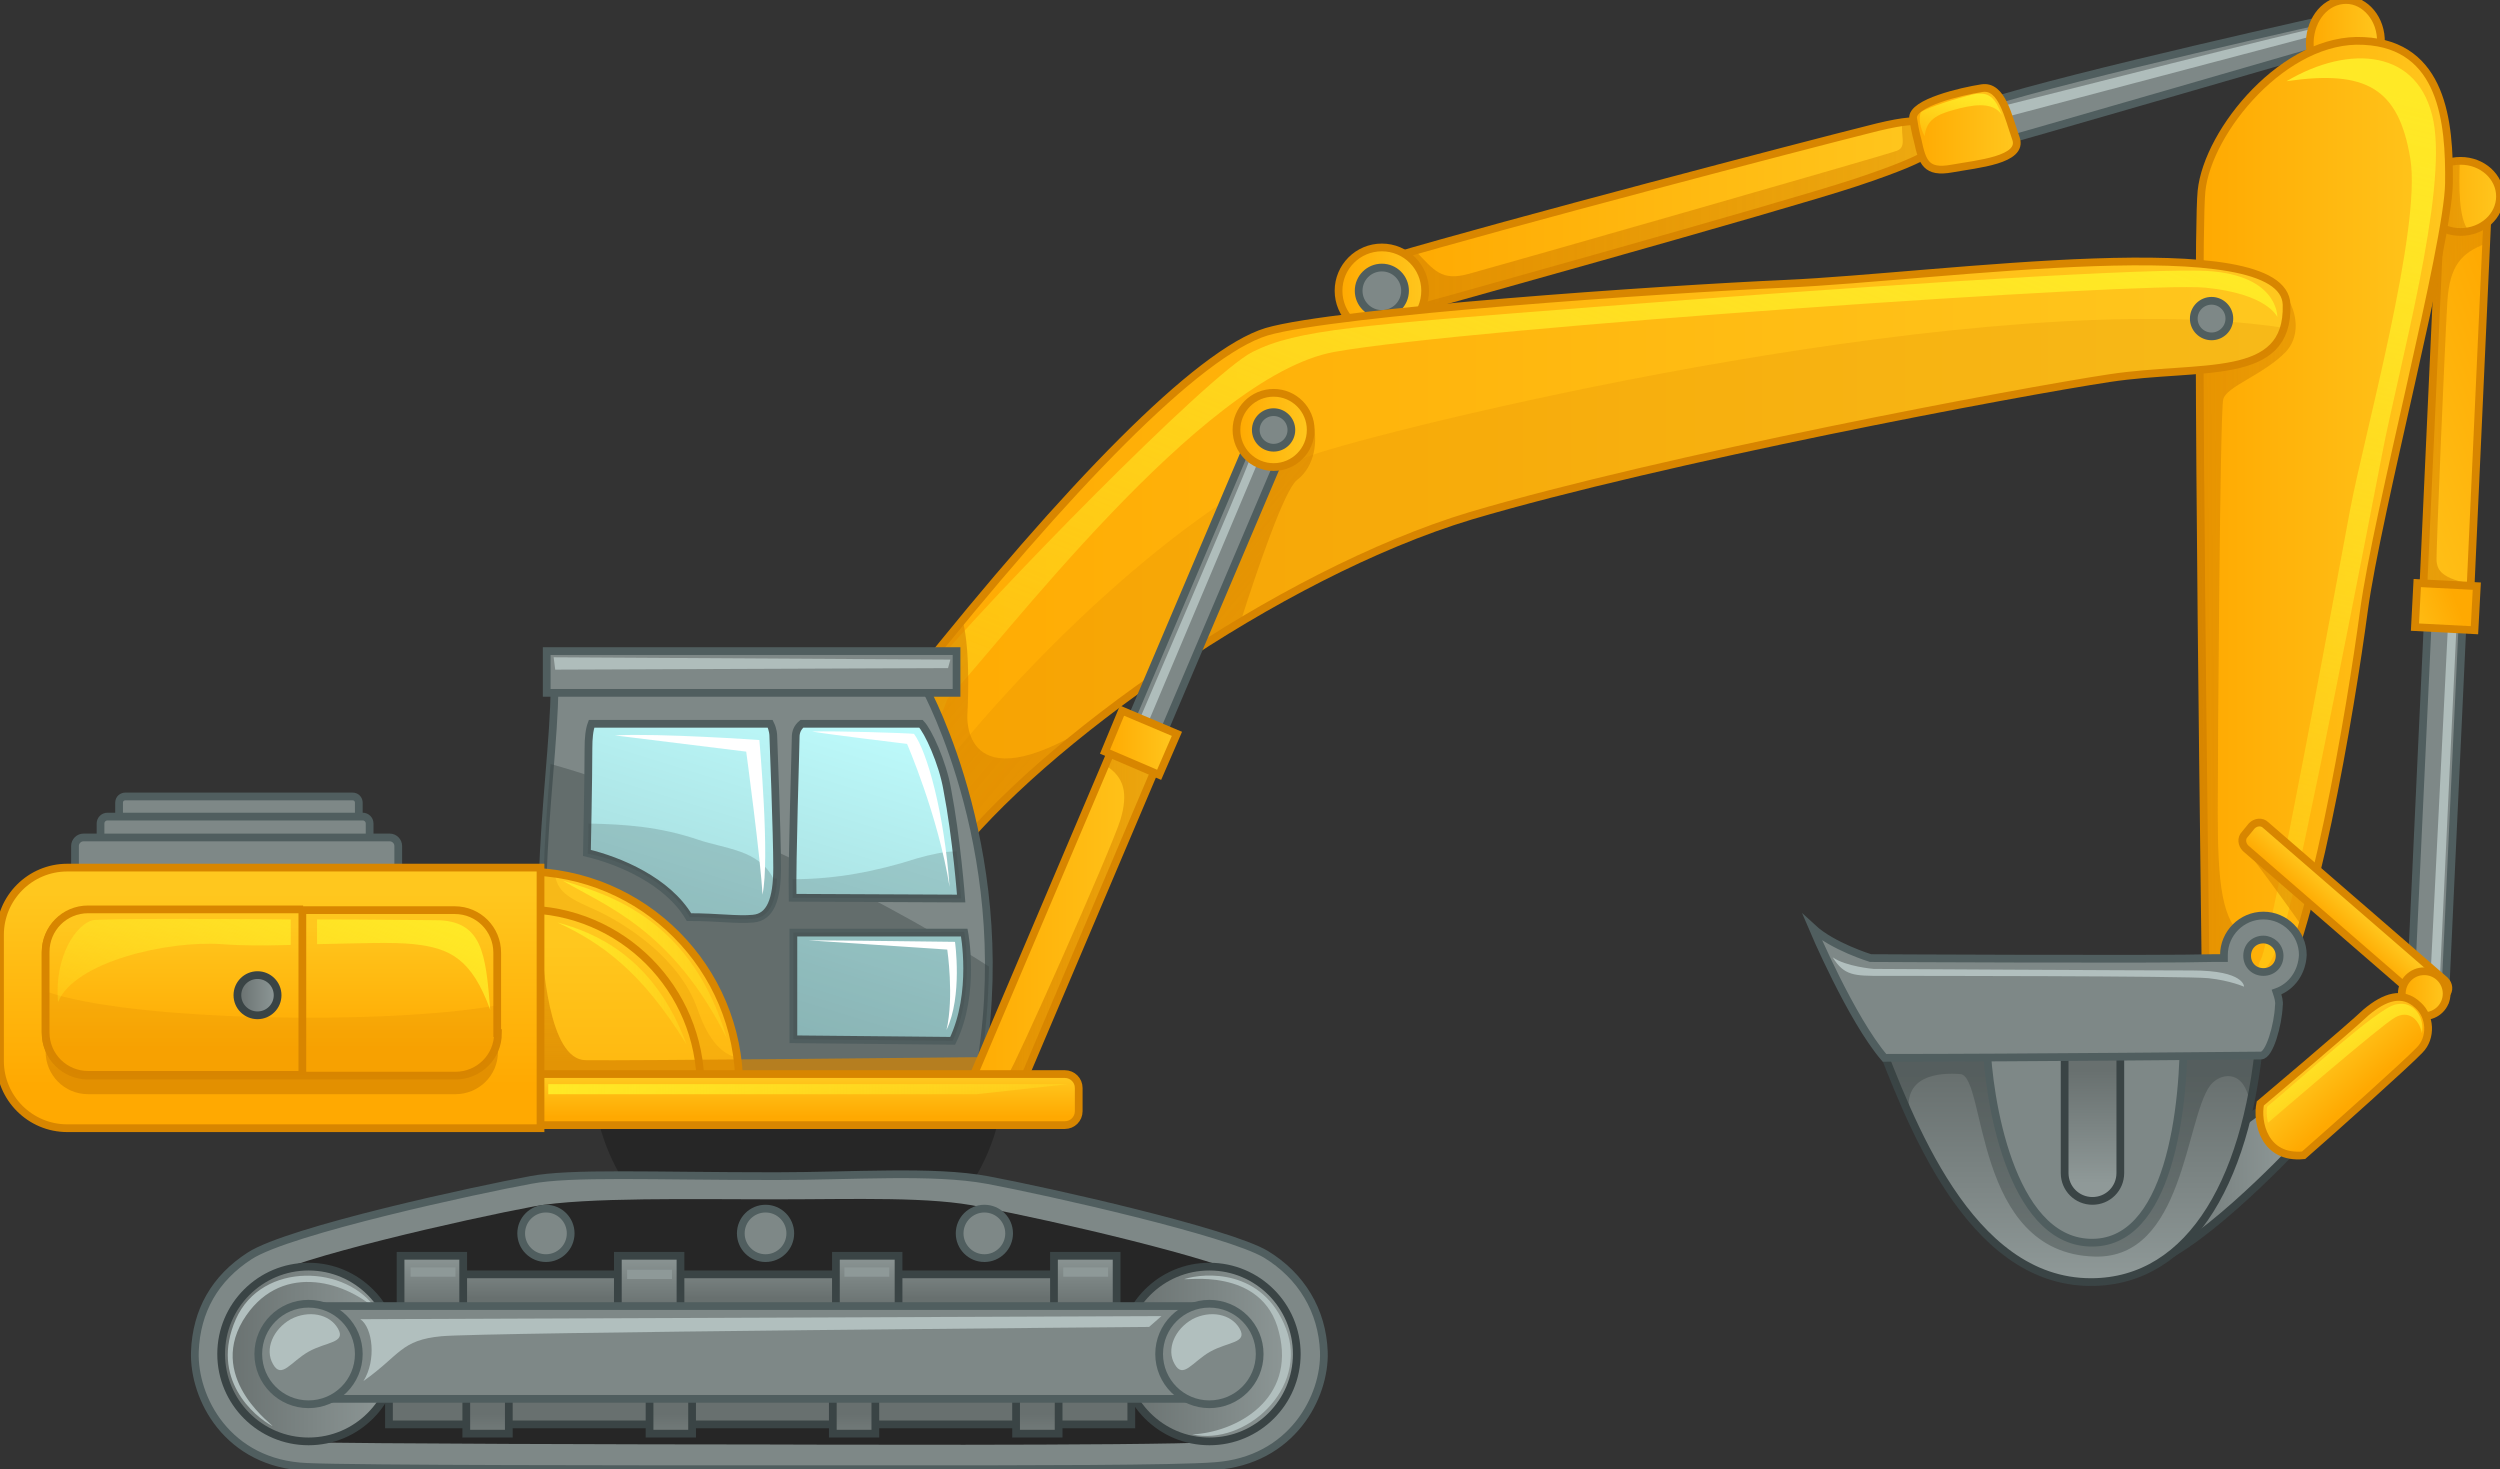 <?xml version="1.0" encoding="utf-8"?>
<!-- Generator: Adobe Illustrator 19.0.1, SVG Export Plug-In . SVG Version: 6.00 Build 0)  -->
<svg version="1.1" xmlns="http://www.w3.org/2000/svg" xmlns:xlink="http://www.w3.org/1999/xlink" x="0px" y="0px"
	 viewBox="0 0 323.3 190" style="enable-background:new 0 0 323.3 190;" xml:space="preserve">
<rect x="0" y="0" width="323.3" height="190" fill="#333333" stroke="none"/>
<style type="text/css">
	.st0{fill:url(#SVGID_1_);stroke:#3A4445;stroke-miterlimit:10;}
	.st1{fill:url(#SVGID_2_);}
	.st2{fill:url(#SVGID_3_);stroke:#3A4445;stroke-miterlimit:10;}
	.st3{fill:url(#SVGID_4_);stroke:#3A4445;stroke-miterlimit:10;}
	.st4{fill:url(#SVGID_5_);stroke:#D88600;stroke-miterlimit:10;}
	.st5{fill:url(#SVGID_6_);}
	.st6{fill:url(#SVGID_7_);}
	.st7{fill:url(#SVGID_8_);stroke:#D88600;stroke-miterlimit:10;}
	.st8{fill:url(#SVGID_9_);}
	.st9{fill:url(#SVGID_10_);}
	.st10{fill:url(#SVGID_11_);stroke:#3A4445;stroke-miterlimit:10;}
	.st11{fill:url(#SVGID_12_);stroke:#D88600;stroke-miterlimit:10;}
	.st12{fill:url(#SVGID_13_);}
	.st13{fill:url(#SVGID_14_);}
	.st14{fill:url(#SVGID_15_);stroke:#D88600;stroke-miterlimit:10;}
	.st15{fill:url(#SVGID_16_);}
	.st16{fill:url(#SVGID_17_);}
	.st17{fill:url(#SVGID_18_);stroke:#D88600;stroke-miterlimit:10;}
	.st18{fill:url(#SVGID_19_);}
	.st19{fill:url(#SVGID_20_);stroke:#D88600;stroke-miterlimit:10;}
	.st20{fill:url(#SVGID_21_);stroke:#3A4445;stroke-miterlimit:10;}
	.st21{fill:url(#SVGID_22_);stroke:#3A4445;stroke-miterlimit:10;}
	.st22{fill:url(#SVGID_23_);stroke:#3A4445;stroke-miterlimit:10;}
	.st23{fill:url(#SVGID_24_);stroke:#3A4445;stroke-miterlimit:10;}
	.st24{fill:url(#SVGID_25_);stroke:#3A4445;stroke-miterlimit:10;}
	.st25{fill:url(#SVGID_26_);stroke:#3A4445;stroke-miterlimit:10;}
	.st26{fill:url(#SVGID_27_);stroke:#3A4445;stroke-miterlimit:10;}
	.st27{fill:url(#SVGID_28_);stroke:#D88600;stroke-miterlimit:10;}
	.st28{fill:url(#SVGID_29_);}
	.st29{fill:url(#SVGID_30_);}
	.st30{fill:url(#SVGID_31_);stroke:#3A4445;stroke-miterlimit:10;}
	.st31{fill:url(#SVGID_32_);stroke:#D88600;stroke-miterlimit:10;}
	.st32{fill:url(#SVGID_33_);stroke:#D88600;stroke-miterlimit:10;}
	.st33{fill:url(#SVGID_34_);stroke:#D88600;stroke-miterlimit:10;}
	.st34{fill:#262626;}
	.st35{fill:url(#SVGID_35_);stroke:#D88600;stroke-miterlimit:10;}
	.st36{fill:url(#SVGID_36_);stroke:#D88600;stroke-miterlimit:10;}
	.st37{fill:url(#SVGID_37_);stroke:#D88600;stroke-miterlimit:10;}
	.st38{fill:url(#SVGID_38_);}
	.st39{fill:url(#SVGID_39_);stroke:#3A4445;stroke-miterlimit:10;}
	.st40{fill:url(#SVGID_40_);stroke:#3A4445;stroke-miterlimit:10;}
	.st41{fill:url(#SVGID_41_);stroke:#D88600;stroke-miterlimit:10;}
	.st42{fill:url(#SVGID_42_);stroke:#212121;stroke-miterlimit:10;}
	.st43{fill:url(#SVGID_43_);stroke:#3A4445;stroke-miterlimit:10;}
	.st44{fill:#7E8887;stroke:#505E5F;stroke-miterlimit:10;}
	.st45{fill:url(#SVGID_44_);stroke:#212121;stroke-miterlimit:10;}
	.st46{fill:url(#SVGID_45_);stroke:#3A4445;stroke-miterlimit:10;}
	.st47{fill:url(#SVGID_46_);stroke:#D88600;stroke-miterlimit:10;}
	.st48{fill:url(#SVGID_47_);stroke:#D88600;stroke-miterlimit:10;}
	.st49{fill:url(#SVGID_48_);stroke:#D88600;stroke-miterlimit:10;}
	.st50{fill:url(#SVGID_49_);stroke:#D88600;stroke-miterlimit:10;}
	.st51{fill:url(#SVGID_50_);}
	.st52{fill:url(#SVGID_51_);stroke:#D88600;stroke-miterlimit:10;}
	.st53{fill:url(#SVGID_52_);stroke:#3A4445;stroke-miterlimit:10;}
	.st54{fill:url(#SVGID_53_);stroke:#D88600;stroke-miterlimit:10;}
	.st55{fill:url(#SVGID_54_);}
	.st56{fill:url(#SVGID_55_);stroke:#D88600;stroke-miterlimit:10;}
	.st57{fill:url(#SVGID_56_);}
	.st58{fill:#AFBDBB;}
	.st59{fill:url(#SVGID_57_);stroke:#D88600;stroke-miterlimit:10;}
	.st60{fill:url(#SVGID_58_);stroke:#D88600;stroke-miterlimit:10;}
	.st61{fill:url(#SVGID_59_);}
	.st62{fill:url(#SVGID_60_);stroke:#D88600;stroke-miterlimit:10;}
	.st63{fill:url(#SVGID_61_);stroke:#D88600;stroke-miterlimit:10;}
	.st64{fill:url(#SVGID_62_);}
	.st65{fill:url(#SVGID_63_);stroke:#D88600;stroke-miterlimit:10;}
	.st66{fill:url(#SVGID_64_);stroke:#D88600;stroke-miterlimit:10;}
	.st67{fill:url(#SVGID_65_);}
	.st68{fill:url(#SVGID_66_);stroke:#D88600;stroke-miterlimit:10;}
	.st69{fill:url(#SVGID_67_);}
	.st70{fill:url(#SVGID_68_);}
	.st71{fill:url(#SVGID_69_);}
	.st72{fill:url(#SVGID_70_);stroke:#D88600;stroke-miterlimit:10;}
	.st73{fill:url(#SVGID_71_);}
	.st74{fill:url(#SVGID_72_);}
	.st75{fill:url(#SVGID_73_);}
	.st76{fill:url(#SVGID_74_);}
	.st77{fill:url(#SVGID_75_);}
	.st78{fill:url(#SVGID_76_);stroke:#D88600;stroke-miterlimit:10;}
	.st79{fill:url(#SVGID_77_);}
	.st80{fill:url(#SVGID_78_);}
	.st81{fill:url(#SVGID_79_);stroke:#D88600;stroke-miterlimit:10;}
	.st82{fill:url(#SVGID_80_);}
	.st83{fill:url(#SVGID_81_);}
	.st84{fill:url(#SVGID_82_);stroke:#D88600;stroke-miterlimit:10;}
	.st85{fill:url(#SVGID_83_);}
	.st86{fill:url(#SVGID_84_);stroke:#D88600;stroke-miterlimit:10;}
	.st87{fill:url(#SVGID_85_);stroke:#D88600;stroke-miterlimit:10;}
	.st88{fill:url(#SVGID_86_);stroke:#D88600;stroke-miterlimit:10;}
	.st89{fill:url(#SVGID_87_);}
	.st90{fill:url(#SVGID_88_);stroke:#D88600;stroke-miterlimit:10;}
	.st91{fill:url(#SVGID_89_);}
	.st92{fill:url(#SVGID_90_);stroke:#D88600;stroke-miterlimit:10;}
	.st93{fill:url(#SVGID_91_);stroke:#D88600;stroke-miterlimit:10;}
	.st94{fill:url(#SVGID_92_);}
	.st95{fill:url(#SVGID_93_);}
	.st96{fill:url(#SVGID_94_);}
	.st97{fill:url(#SVGID_95_);stroke:#3A4445;stroke-miterlimit:10;}
	.st98{fill:url(#SVGID_96_);stroke:#505E5F;stroke-miterlimit:10;}
	.st99{fill:url(#SVGID_97_);}
	.st100{fill:url(#SVGID_98_);}
	.st101{fill:url(#SVGID_99_);}
	.st102{fill:#FFFFFF;}
	.st103{fill:url(#SVGID_100_);stroke:#3A4445;stroke-miterlimit:10;}
	.st104{fill:url(#SVGID_101_);stroke:#3A4445;stroke-miterlimit:10;}
	.st105{fill:#8E9998;}
	.st106{fill:url(#SVGID_102_);stroke:#3A4445;stroke-miterlimit:10;}
	.st107{fill:url(#SVGID_103_);stroke:#3A4445;stroke-miterlimit:10;}
	.st108{fill:url(#SVGID_104_);stroke:#3A4445;stroke-miterlimit:10;}
	.st109{fill:url(#SVGID_105_);stroke:#3A4445;stroke-miterlimit:10;}
	.st110{fill:url(#SVGID_106_);stroke:#3A4445;stroke-miterlimit:10;}
	.st111{fill:#B1BFBE;}
	.st112{fill:url(#SVGID_107_);stroke:#3A4445;stroke-miterlimit:10;}
	.st113{fill:url(#SVGID_108_);stroke:#3A4445;stroke-miterlimit:10;}
	.st114{fill:url(#SVGID_109_);stroke:#3A4445;stroke-miterlimit:10;}
	.st115{fill:url(#SVGID_110_);stroke:#3A4445;stroke-miterlimit:10;}
	.st116{fill:url(#SVGID_111_);stroke:#3A4445;stroke-miterlimit:10;}
	.st117{fill:url(#SVGID_112_);stroke:#D88600;stroke-miterlimit:10;}
	.st118{fill:url(#SVGID_113_);stroke:#3A4445;stroke-miterlimit:10;}
	.st119{fill:url(#SVGID_114_);stroke:#D88600;stroke-miterlimit:10;}
	.st120{fill:url(#SVGID_115_);stroke:#D88600;stroke-miterlimit:10;}
	.st121{fill:url(#SVGID_116_);}
	.st122{fill:url(#SVGID_117_);stroke:#3A4445;stroke-miterlimit:10;}
	.st123{fill:url(#SVGID_118_);}
	.st124{fill:url(#SVGID_119_);stroke:#3A4445;stroke-miterlimit:10;}
	.st125{fill:url(#SVGID_120_);stroke:#D88600;stroke-miterlimit:10;}
	.st126{fill:url(#SVGID_121_);stroke:#D88600;stroke-miterlimit:10;}
	.st127{fill:url(#SVGID_122_);}
	.st128{fill:url(#SVGID_123_);stroke:#D88600;stroke-miterlimit:10;}
	.st129{fill:url(#SVGID_124_);stroke:#D88600;stroke-miterlimit:10;}
	.st130{fill:url(#SVGID_125_);stroke:#D88600;stroke-miterlimit:10;}
	.st131{fill:url(#SVGID_126_);}
	.st132{fill:url(#SVGID_127_);stroke:#3A4445;stroke-miterlimit:10;}
	.st133{fill:#BBC9C8;}
	.st134{fill:url(#SVGID_128_);}
	.st135{fill:url(#SVGID_129_);stroke:#D88600;stroke-miterlimit:10;}
	.st136{fill:url(#SVGID_130_);}
	.st137{fill:url(#SVGID_131_);}
	.st138{fill:url(#SVGID_132_);stroke:#D88600;stroke-miterlimit:10;}
	.st139{fill:url(#SVGID_133_);}
	.st140{fill:url(#SVGID_134_);stroke:#D88600;stroke-miterlimit:10;}
	.st141{fill:url(#SVGID_135_);}
	.st142{fill:url(#SVGID_136_);stroke:#D88600;stroke-miterlimit:10;}
	.st143{fill:url(#SVGID_137_);stroke:#D88600;stroke-miterlimit:10;}
	.st144{fill:url(#SVGID_138_);stroke:#D88600;stroke-miterlimit:10;}
	.st145{fill:url(#SVGID_139_);stroke:#D88600;stroke-miterlimit:10;}
	.st146{fill:url(#SVGID_140_);stroke:#D88600;stroke-miterlimit:10;}
	.st147{fill:url(#SVGID_141_);stroke:#D88600;stroke-miterlimit:10;}
	.st148{fill:url(#SVGID_142_);}
	.st149{fill:url(#SVGID_143_);stroke:#D88600;stroke-miterlimit:10;}
	.st150{fill:url(#SVGID_144_);}
	.st151{fill:url(#SVGID_145_);stroke:#D88600;stroke-miterlimit:10;}
	.st152{fill:url(#SVGID_146_);stroke:#D88600;stroke-miterlimit:10;}
	.st153{fill:url(#SVGID_147_);}
	.st154{fill:url(#SVGID_148_);}
	.st155{fill:url(#SVGID_149_);stroke:#D88600;stroke-miterlimit:10;}
	.st156{fill:url(#SVGID_150_);}
	.st157{fill:url(#SVGID_151_);stroke:#D88600;stroke-miterlimit:10;}
	.st158{fill:url(#SVGID_152_);}
	.st159{fill:url(#SVGID_153_);}
	.st160{fill:url(#SVGID_154_);}
	.st161{fill:url(#SVGID_155_);}
	.st162{fill:url(#SVGID_156_);}
	.st163{fill:url(#SVGID_157_);stroke:#D88600;stroke-miterlimit:10;}
	.st164{fill:url(#SVGID_158_);stroke:#D88600;stroke-miterlimit:10;}
	.st165{fill:url(#SVGID_159_);stroke:#D88600;stroke-miterlimit:10;}
	.st166{fill:url(#SVGID_160_);stroke:#D88600;stroke-miterlimit:10;}
	.st167{fill:url(#SVGID_161_);}
	.st168{fill:url(#SVGID_162_);stroke:#D88600;stroke-miterlimit:10;}
	.st169{fill:url(#SVGID_163_);}
	.st170{fill:url(#SVGID_164_);stroke:#D88600;stroke-miterlimit:10;}
	.st171{fill:url(#SVGID_165_);stroke:#212121;stroke-miterlimit:10;}
	.st172{fill:url(#SVGID_166_);stroke:#212121;stroke-miterlimit:10;}
	.st173{fill:url(#SVGID_167_);stroke:#D88600;stroke-miterlimit:10;}
	.st174{fill:url(#SVGID_168_);stroke:#D88600;stroke-miterlimit:10;}
	.st175{fill:url(#SVGID_169_);stroke:#D88600;stroke-miterlimit:10;}
	.st176{fill:url(#SVGID_170_);}
	.st177{fill:url(#SVGID_171_);stroke:#D88600;stroke-miterlimit:10;}
	.st178{fill:url(#SVGID_172_);stroke:#212121;stroke-miterlimit:10;}
	.st179{fill:url(#SVGID_173_);stroke:#D88600;stroke-miterlimit:10;}
	.st180{fill:url(#SVGID_174_);stroke:#212121;stroke-miterlimit:10;}
	.st181{fill:url(#SVGID_175_);stroke:#212121;stroke-miterlimit:10;}
	.st182{fill:url(#SVGID_176_);stroke:#D88600;stroke-miterlimit:10;}
	.st183{fill:url(#SVGID_177_);stroke:#212121;stroke-miterlimit:10;}
	.st184{fill:url(#SVGID_178_);stroke:#D88600;stroke-miterlimit:10;}
	.st185{fill:url(#SVGID_179_);stroke:#D88600;stroke-miterlimit:10;}
	.st186{fill:url(#SVGID_180_);}
	.st187{fill:url(#SVGID_181_);stroke:#D88600;stroke-miterlimit:10;}
	.st188{fill:url(#SVGID_182_);stroke:#D88600;stroke-miterlimit:10;}
	.st189{fill:url(#SVGID_183_);stroke:#D88600;stroke-miterlimit:10;}
	.st190{fill:url(#SVGID_184_);}
	.st191{fill:url(#SVGID_185_);}
	.st192{fill:url(#SVGID_186_);stroke:#3A4445;stroke-miterlimit:10;}
	.st193{fill:url(#SVGID_187_);stroke:#3A4445;stroke-miterlimit:10;}
	.st194{fill:url(#SVGID_188_);stroke:#D88600;stroke-miterlimit:10;}
	.st195{fill:url(#SVGID_189_);}
	.st196{fill:url(#SVGID_190_);stroke:#3A4445;stroke-miterlimit:10;}
	.st197{fill:url(#SVGID_191_);stroke:#D88600;stroke-miterlimit:10;}
	.st198{fill:url(#SVGID_192_);stroke:#D88600;stroke-miterlimit:10;}
	.st199{fill:url(#SVGID_193_);}
	.st200{fill:url(#SVGID_194_);stroke:#3A4445;stroke-miterlimit:10;}
	.st201{fill:url(#SVGID_195_);stroke:#D88600;stroke-miterlimit:10;}
	.st202{fill:url(#SVGID_196_);stroke:#D88600;stroke-miterlimit:10;}
	.st203{fill:url(#SVGID_197_);stroke:#D88600;stroke-miterlimit:10;}
	.st204{fill:url(#SVGID_198_);}
	.st205{fill:url(#SVGID_199_);stroke:#3A4445;stroke-miterlimit:10;}
	.st206{fill:url(#SVGID_200_);stroke:#D88600;stroke-miterlimit:10;}
	.st207{fill:url(#SVGID_201_);stroke:#212121;stroke-miterlimit:10;}
	.st208{fill:url(#SVGID_202_);stroke:#3A4445;stroke-miterlimit:10;}
	.st209{fill:url(#SVGID_203_);stroke:#D88600;stroke-miterlimit:10;}
	.st210{fill:url(#SVGID_204_);stroke:#3A4445;stroke-miterlimit:10;}
	.st211{fill:url(#SVGID_205_);stroke:#3A4445;stroke-miterlimit:10;}
	.st212{fill:url(#SVGID_206_);}
	.st213{fill:url(#SVGID_207_);stroke:#212121;stroke-miterlimit:10;}
	.st214{fill:url(#SVGID_208_);stroke:#3A4445;stroke-miterlimit:10;}
	.st215{fill:url(#SVGID_209_);stroke:#D88600;stroke-miterlimit:10;}
	.st216{fill:url(#SVGID_210_);}
	.st217{fill:url(#SVGID_211_);stroke:#D88600;stroke-linecap:round;stroke-linejoin:round;stroke-miterlimit:10;}
	.st218{fill:url(#SVGID_212_);}
	.st219{fill:url(#SVGID_213_);}
	.st220{fill:url(#SVGID_214_);stroke:#D88600;stroke-miterlimit:10;}
	.st221{fill:url(#SVGID_215_);}
	.st222{fill:#E69704;stroke:#D88600;stroke-linecap:round;stroke-linejoin:round;stroke-miterlimit:10;}
	.st223{fill:url(#SVGID_216_);stroke:#D88600;stroke-miterlimit:10;}
	.st224{fill:url(#SVGID_217_);}
	.st225{fill:url(#SVGID_218_);stroke:#D88600;stroke-miterlimit:10;}
	.st226{fill:url(#SVGID_219_);stroke:#D88600;stroke-miterlimit:10;}
	.st227{fill:url(#SVGID_220_);stroke:#D88600;stroke-miterlimit:10;}
	.st228{fill:url(#SVGID_221_);stroke:#D88600;stroke-miterlimit:10;}
	.st229{fill:url(#SVGID_222_);stroke:#3A4445;stroke-miterlimit:10;}
	.st230{fill:url(#SVGID_223_);stroke:#3A4445;stroke-miterlimit:10;}
	.st231{fill:url(#SVGID_224_);stroke:#3A4445;stroke-miterlimit:10;}
	.st232{fill:url(#SVGID_225_);stroke:#3A4445;stroke-miterlimit:10;}
	.st233{fill:url(#SVGID_226_);stroke:#3A4445;stroke-miterlimit:10;}
	.st234{fill:url(#SVGID_227_);stroke:#3A4445;stroke-miterlimit:10;}
	.st235{fill:url(#SVGID_228_);stroke:#3A4445;stroke-miterlimit:10;}
	.st236{fill:url(#SVGID_229_);stroke:#3A4445;stroke-miterlimit:10;}
	.st237{fill:url(#SVGID_230_);stroke:#3A4445;stroke-miterlimit:10;}
	.st238{fill:url(#SVGID_231_);stroke:#3A4445;stroke-miterlimit:10;}
	.st239{fill:url(#SVGID_232_);stroke:#3A4445;stroke-miterlimit:10;}
	.st240{fill:url(#SVGID_233_);stroke:#3A4445;stroke-miterlimit:10;}
	.st241{fill:url(#SVGID_234_);stroke:#3A4445;stroke-miterlimit:10;}
	.st242{fill:url(#SVGID_235_);stroke:#D88600;stroke-miterlimit:10;}
	.st243{fill:url(#SVGID_236_);stroke:#3A4445;stroke-miterlimit:10;}
	.st244{fill:url(#SVGID_237_);stroke:#3A4445;stroke-miterlimit:10;}
	.st245{fill:url(#SVGID_238_);stroke:#D88600;stroke-miterlimit:10;}
	.st246{fill:url(#SVGID_239_);}
	.st247{fill:url(#SVGID_240_);stroke:#D88600;stroke-miterlimit:10;}
	.st248{fill:url(#SVGID_241_);}
	.st249{fill:url(#SVGID_242_);stroke:#D88600;stroke-miterlimit:10;}
	.st250{fill:url(#SVGID_243_);}
	.st251{fill:url(#SVGID_244_);}
	.st252{fill:url(#SVGID_245_);stroke:#D88600;stroke-miterlimit:10;}
	.st253{fill:url(#SVGID_246_);stroke:#D88600;stroke-miterlimit:10;}
	.st254{fill:url(#SVGID_247_);}
	.st255{fill:url(#SVGID_248_);stroke:#D88600;stroke-miterlimit:10;}
	.st256{fill:url(#SVGID_249_);}
	.st257{fill:url(#SVGID_250_);}
	.st258{fill:url(#SVGID_251_);stroke:#D88600;stroke-miterlimit:10;}
	.st259{fill:url(#SVGID_252_);stroke:#D88600;stroke-miterlimit:10;}
	.st260{fill:url(#SVGID_253_);stroke:#D88600;stroke-miterlimit:10;}
	.st261{fill:url(#SVGID_254_);}
	.st262{fill:url(#SVGID_255_);stroke:#D88600;stroke-miterlimit:10;}
	.st263{fill:url(#SVGID_256_);}
	.st264{fill:url(#SVGID_257_);stroke:#D88600;stroke-miterlimit:10;}
	.st265{fill:url(#SVGID_258_);stroke:#D88600;stroke-miterlimit:10;}
	.st266{fill:url(#SVGID_259_);}
	.st267{fill:url(#SVGID_260_);stroke:#D88600;stroke-miterlimit:10;}
	.st268{fill:url(#SVGID_261_);stroke:#D88600;stroke-miterlimit:10;}
	.st269{fill:url(#SVGID_262_);stroke:#D88600;stroke-miterlimit:10;}
	.st270{fill:url(#SVGID_263_);}
	.st271{fill:url(#SVGID_264_);stroke:#D88600;stroke-miterlimit:10;}
	.st272{fill:url(#SVGID_265_);}
	.st273{fill:url(#SVGID_266_);stroke:#3A4445;stroke-miterlimit:10;}
	.st274{fill:url(#SVGID_267_);stroke:#3A4445;stroke-miterlimit:10;}
	.st275{fill:url(#SVGID_268_);stroke:#3A4445;stroke-miterlimit:10;}
	.st276{fill:url(#SVGID_269_);stroke:#3A4445;stroke-miterlimit:10;}
	.st277{fill:url(#SVGID_270_);stroke:#3A4445;stroke-miterlimit:10;}
	.st278{fill:url(#SVGID_271_);stroke:#3A4445;stroke-miterlimit:10;}
	.st279{fill:url(#SVGID_272_);stroke:#3A4445;stroke-miterlimit:10;}
	.st280{fill:url(#SVGID_273_);stroke:#3A4445;stroke-miterlimit:10;}
	.st281{fill:url(#SVGID_274_);stroke:#3A4445;stroke-miterlimit:10;}
	.st282{fill:url(#SVGID_275_);stroke:#3A4445;stroke-miterlimit:10;}
	.st283{fill:url(#SVGID_276_);stroke:#3A4445;stroke-miterlimit:10;}
	.st284{fill:url(#SVGID_277_);stroke:#3A4445;stroke-miterlimit:10;}
	.st285{fill:url(#SVGID_278_);stroke:#3A4445;stroke-miterlimit:10;}
	.st286{fill:#9CA8A7;}
	.st287{fill:none;stroke:#7E8887;stroke-width:2;stroke-miterlimit:10;}
	.st288{fill:#A1ADAC;}
	.st289{fill:#505E5F;}
	.st290{fill:url(#SVGID_279_);stroke:#D88600;stroke-miterlimit:10;}
	.st291{fill:url(#SVGID_280_);stroke:#D88600;stroke-miterlimit:10;}
	.st292{fill:url(#SVGID_281_);stroke:#D88600;stroke-miterlimit:10;}
	.st293{fill:url(#SVGID_282_);stroke:#D88600;stroke-miterlimit:10;}
	.st294{fill:url(#SVGID_283_);stroke:#D88600;stroke-miterlimit:10;}
	.st295{fill:url(#SVGID_284_);}
	.st296{fill:url(#SVGID_285_);}
	.st297{fill:url(#SVGID_286_);}
	.st298{fill:url(#SVGID_287_);}
	.st299{fill:url(#SVGID_288_);}
	.st300{fill:url(#SVGID_289_);}
	.st301{fill:url(#SVGID_290_);stroke:#D88600;stroke-miterlimit:10;}
	.st302{fill:url(#SVGID_291_);}
	.st303{fill:url(#SVGID_292_);stroke:#D88600;stroke-miterlimit:10;}
	.st304{fill:url(#SVGID_293_);stroke:#D88600;stroke-miterlimit:10;}
	.st305{fill:url(#SVGID_294_);}
	.st306{fill:url(#SVGID_295_);stroke:#D88600;stroke-miterlimit:10;}
	.st307{fill:url(#SVGID_296_);}
	.st308{fill:url(#SVGID_297_);stroke:#D88600;stroke-miterlimit:10;}
	.st309{fill:url(#SVGID_298_);}
	.st310{fill:url(#SVGID_299_);stroke:#D88600;stroke-miterlimit:10;}
	.st311{fill:url(#SVGID_300_);}
	.st312{fill:url(#SVGID_301_);stroke:#D88600;stroke-miterlimit:10;}
	.st313{fill:url(#SVGID_302_);}
	.st314{fill:url(#SVGID_303_);stroke:#D88600;stroke-miterlimit:10;}
	.st315{fill:url(#SVGID_304_);stroke:#D88600;stroke-miterlimit:10;}
	.st316{fill:url(#SVGID_305_);stroke:#D88600;stroke-miterlimit:10;}
	.st317{fill:url(#SVGID_306_);stroke:#D88600;stroke-miterlimit:10;}
</style>
<g id="Background">
</g>
<g id="Objects">
	<g>
		<g>
			<g>
				<linearGradient id="SVGID_1_" gradientUnits="userSpaceOnUse" x1="179.584" y1="28.025" x2="250.611" y2="28.025">
					<stop  offset="0" style="stop-color:#FFA901"/>
					<stop  offset="1" style="stop-color:#FFC71E"/>
				</linearGradient>
				<path style="fill:url(#SVGID_1_);stroke:#D88600;stroke-miterlimit:10;" d="M179.6,33.4c15.2-4.5,53.8-14.6,61.8-16.6
					c8-2.1,8-0.9,8.9,0.6c0.8,1.4,0.8,2.5-10.3,6.2c-9.3,3.1-58.6,16.8-58.6,16.8"/>
				<linearGradient id="SVGID_2_" gradientUnits="userSpaceOnUse" x1="179.584" y1="28.026" x2="250.611" y2="28.026">
					<stop  offset="0" style="stop-color:#D88600;stop-opacity:0.705"/>
					<stop  offset="1" style="stop-color:#D88600;stop-opacity:0.462"/>
				</linearGradient>
				<path class="st1" d="M250.3,17.4c-0.7-1.1-0.8-2.1-4.3-1.6c-0.2,1.9,0.6,3.2-0.7,3.7c-1.6,0.6-50.9,14.7-55.3,15.9
					c-3.6,1-4.5-0.4-6.9-2.9c-1.3,0.4-2.4,0.7-3.5,1l1.8,6.9c0,0,49.3-13.7,58.6-16.8C251.1,19.9,251.1,18.8,250.3,17.4z"/>
				<path class="st44" d="M257,13.3c10.9-3.5,45.6-11.2,45.6-11.2v3.6c0,0-44.5,12.9-45.1,13C257,19,257,13.3,257,13.3z"/>
				<path class="st58" d="M259,13.7c4.1-1,40.1-10.2,40.8-10.1c-0.3,0.5-0.9,1.1-0.9,1.1l-40.5,10.7L259,13.7z"/>
				<linearGradient id="SVGID_3_" gradientUnits="userSpaceOnUse" x1="298.682" y1="5.478" x2="307.865" y2="5.478">
					<stop  offset="0" style="stop-color:#FFA901"/>
					<stop  offset="1" style="stop-color:#FFC71E"/>
				</linearGradient>
				<path style="fill:url(#SVGID_3_);stroke:#D88600;stroke-miterlimit:10;" d="M303.4,0c2.5,0,4.6,2.5,4.5,5.5c0,3-2.1,5.4-4.7,5.4
					s-4.6-2.5-4.5-5.5S300.8,0,303.4,0z"/>
				<linearGradient id="SVGID_4_" gradientUnits="userSpaceOnUse" x1="247.403" y1="16.607" x2="260.812" y2="16.607">
					<stop  offset="0" style="stop-color:#FFA901"/>
					<stop  offset="1" style="stop-color:#FFC71E"/>
				</linearGradient>
				<path style="fill:url(#SVGID_4_);stroke:#D88600;stroke-miterlimit:10;" d="M248,18.2c0.6,2.8,1.1,4.2,4.4,3.6
					c3.3-0.6,9.3-1.1,8.3-3.9c-1-2.8-1.8-6.9-4.4-6.5c-2.6,0.4-9.1,1.9-8.9,3.9C247.7,17.2,248,18.2,248,18.2z"/>
				<linearGradient id="SVGID_5_" gradientUnits="userSpaceOnUse" x1="254.335" y1="11.908" x2="252.853" y2="18.194">
					<stop  offset="0" style="stop-color:#FFE926"/>
					<stop  offset="1" style="stop-color:#FFE926;stop-opacity:0.3"/>
				</linearGradient>
				<path style="fill:url(#SVGID_5_);" d="M248.9,17.6c0.2-2.1,1.6-2.8,3.8-3.4c2.2-0.6,5-1.2,6.2,0.7c-0.9-2.3-1.7-3.1-3.7-2.7
					c-2.1,0.5-5.7,1.6-6.8,2.3C248.1,15.3,248.3,16.6,248.9,17.6z"/>
				<linearGradient id="SVGID_6_" gradientUnits="userSpaceOnUse" x1="173.048" y1="37.601" x2="184.338" y2="37.601">
					<stop  offset="0" style="stop-color:#FFA901"/>
					<stop  offset="1" style="stop-color:#FFC71E"/>
				</linearGradient>
				<circle style="fill:url(#SVGID_6_);stroke:#D88600;stroke-miterlimit:10;" cx="178.7" cy="37.6" r="5.6"/>
				<circle class="st44" cx="178.7" cy="37.6" r="3"/>
			</g>
			<g>
				
					<rect x="312.9" y="76.4" transform="matrix(-0.999 -4.649341e-02 4.649341e-02 -0.999 625.226 220.13)" class="st44" width="4.5" height="52.8"/>
				<path class="st58" d="M316.6,80.3c-0.2,3.9-2.3,46.2-2.3,46.2s1.2,0.9,1.2,0.6c0-0.3,2.2-46.7,2.2-46.7L316.6,80.3z"/>
				
					<linearGradient id="SVGID_7_" gradientUnits="userSpaceOnUse" x1="4825.833" y1="2859.155" x2="4852.994" y2="2859.155" gradientTransform="matrix(-0.938 0.348 -0.348 -0.938 5849.202 1052.292)">
					<stop  offset="0" style="stop-color:#FFA901"/>
					<stop  offset="1" style="stop-color:#FFC71E"/>
				</linearGradient>
				<polygon style="fill:url(#SVGID_7_);stroke:#D88600;stroke-miterlimit:10;" points="315.6,27.6 313.2,80 319.3,80.2 321.8,25.2 
									"/>
				<linearGradient id="SVGID_8_" gradientUnits="userSpaceOnUse" x1="304.387" y1="52.866" x2="326.453" y2="52.684">
					<stop  offset="0" style="stop-color:#D88600;stop-opacity:0.705"/>
					<stop  offset="1" style="stop-color:#D88600;stop-opacity:0.462"/>
				</linearGradient>
				<path style="fill:url(#SVGID_8_);" d="M313.2,80l5.5,0.3c0.2-0.4,0.4-0.7,0.6-1.1l0.2-3.7c-0.1-0.1-0.2-0.1-0.4-0.1
					c-3.7-0.7-3.9-2-4-2.8c-0.1-0.8,1.1-28.9,1.4-33.7c0.3-4.4,1.7-6.2,5-7.4l0.3-6.2l-6.2,2.3L313.2,80z"/>
				
					<linearGradient id="SVGID_9_" gradientUnits="userSpaceOnUse" x1="4844.886" y1="2836.527" x2="4854.174" y2="2836.527" gradientTransform="matrix(-0.938 0.348 -0.348 -0.938 5849.202 1052.292)">
					<stop  offset="0" style="stop-color:#FFA901"/>
					<stop  offset="1" style="stop-color:#FFC71E"/>
				</linearGradient>
				<polygon style="fill:url(#SVGID_9_);stroke:#D88600;stroke-miterlimit:10;" points="312.6,75.4 320.3,75.8 320,81.5 312.3,81.1 
									"/>
			</g>
			<linearGradient id="SVGID_10_" gradientUnits="userSpaceOnUse" x1="313.144" y1="25.379" x2="323.286" y2="25.379">
				<stop  offset="0" style="stop-color:#FFA901"/>
				<stop  offset="1" style="stop-color:#FFC71E"/>
			</linearGradient>
			<ellipse style="fill:url(#SVGID_10_);stroke:#D88600;stroke-miterlimit:10;" cx="318.2" cy="25.4" rx="5.1" ry="4.6"/>
			<linearGradient id="SVGID_11_" gradientUnits="userSpaceOnUse" x1="307.468" y1="25.474" x2="322.105" y2="25.353">
				<stop  offset="0" style="stop-color:#D88600;stop-opacity:0.705"/>
				<stop  offset="1" style="stop-color:#D88600;stop-opacity:0.462"/>
			</linearGradient>
			<path style="fill:url(#SVGID_11_);" d="M318.1,20.8c-2.7,0.1-4.9,2.1-4.9,4.6c0,2.5,2.3,4.6,5.1,4.6c0.4,0,0.7,0,1-0.1
				C317.9,28.4,318,23.9,318.1,20.8z"/>
			<linearGradient id="SVGID_12_" gradientUnits="userSpaceOnUse" x1="284.399" y1="69.174" x2="316.72" y2="69.174">
				<stop  offset="0" style="stop-color:#FFA901"/>
				<stop  offset="1" style="stop-color:#FFC71E"/>
			</linearGradient>
			<path class="st11" d="M293.5,130.2c5.5-8.3,10.5-38.5,12.2-51.2c1.7-12.7,10.9-47.4,11-55.3c0.1-7.9-0.8-17.9-11-18.4
				c-10.2-0.6-20.2,11.6-21,19.4c-0.8,7.8,0.6,103.6,0.6,107.2s9.5-1.8,9.5-1.8"/>
			<linearGradient id="SVGID_13_" gradientUnits="userSpaceOnUse" x1="308.264" y1="11.296" x2="283.228" y2="117.471">
				<stop  offset="0" style="stop-color:#FFE926"/>
				<stop  offset="1" style="stop-color:#FFE926;stop-opacity:0.3"/>
			</linearGradient>
			<path class="st12" d="M295.7,10.5c10.3-1.5,14.5,0.9,16,10c1.5,9-6,35.9-7.8,45.5c-1.8,9.7-10.3,55.9-11.5,58
				c-1.2,2.1,0.9,3.6,3.3-5.2c2.4-8.7,10.3-49.5,12.4-60.3c2.1-10.9,8.4-33.5,6.6-42.8C312.9,6.3,303.8,5.7,295.7,10.5z"/>
			<linearGradient id="SVGID_14_" gradientUnits="userSpaceOnUse" x1="280.596" y1="114.453" x2="304.112" y2="114.259">
				<stop  offset="0" style="stop-color:#D88600;stop-opacity:0.705"/>
				<stop  offset="1" style="stop-color:#D88600;stop-opacity:0.462"/>
			</linearGradient>
			<path class="st13" d="M289.7,108.8c1.7,2.3,6.1,8.2,8,11c0.6-2,1.2-4.2,1.7-6.4C296.1,110.4,289.7,108.8,289.7,108.8z"/>
			<linearGradient id="SVGID_15_" gradientUnits="userSpaceOnUse" x1="272.911" y1="82.084" x2="303.161" y2="81.834">
				<stop  offset="0" style="stop-color:#D88600;stop-opacity:0.705"/>
				<stop  offset="1" style="stop-color:#D88600;stop-opacity:0.462"/>
			</linearGradient>
			<path style="fill:url(#SVGID_15_);" d="M290.4,121.3c-3.1-2-3.6-7.1-3.6-16.3s0.3-51.6,0.7-53.3c0.3-1.7,5.2-3.2,8.1-6.2
				c2.8-3,0.7-8.6-3.4-9.7c-1.5-0.4-4.5,1.3-7.7,3.8c0,25.4,0.6,74.7,0.8,88.7c1.7-0.3,3.4-0.6,3.4-0.6L290.4,121.3z"/>
			<linearGradient id="SVGID_16_" gradientUnits="userSpaceOnUse" x1="107.546" y1="72.551" x2="292.619" y2="72.551">
				<stop  offset="0" style="stop-color:#FFA901"/>
				<stop  offset="1" style="stop-color:#FFC71E"/>
			</linearGradient>
			<path style="fill:url(#SVGID_16_);stroke:#D88600;stroke-miterlimit:10;" d="M122.8,111.3c11.6-15.2,42.5-37.1,67.4-44.6
				c25-7.4,70.7-16,82.6-17.8c11.9-1.8,23.2,0.6,22.9-9.5s-44.6-3.6-64.8-2.7c-15.8,0.7-58.2,3.6-67.1,6.2
				c-8.9,2.7-25.8,20.2-45.5,44.9C98.8,112.5,122.8,111.3,122.8,111.3z"/>
			<linearGradient id="SVGID_17_" gradientUnits="userSpaceOnUse" x1="116.2" y1="76.245" x2="295.418" y2="76.245">
				<stop  offset="0" style="stop-color:#D88600;stop-opacity:0.2"/>
				<stop  offset="1" style="stop-color:#D88600;stop-opacity:0.2"/>
			</linearGradient>
			<path class="st16" d="M295.4,42.4c-37.9-5.8-111.5,11.9-125,16.2c-14,4.5-37.4,25.3-52.3,45.7l-1.9,6.2c3.2,1.1,6.6,0.9,6.6,0.9
				c11.6-15.2,42.5-37.1,67.4-44.6c25-7.4,70.7-16,82.6-17.8C283.4,47.3,293.5,49,295.4,42.4z"/>
			<linearGradient id="SVGID_18_" gradientUnits="userSpaceOnUse" x1="149.912" y1="61.516" x2="175.462" y2="83.091">
				<stop  offset="0" style="stop-color:#D88600;stop-opacity:0.705"/>
				<stop  offset="1" style="stop-color:#D88600;stop-opacity:0.462"/>
			</linearGradient>
			<path style="fill:url(#SVGID_18_);" d="M164.8,56.4c0,0-10.1,18.6-13.4,29.8c2.9-2,5.9-3.9,9-5.7c2.3-7.2,5.7-17.1,7.3-18.4
				c2.5-1.9,2.6-5.3,2.2-6.9L164.8,56.4z"/>
			<linearGradient id="SVGID_19_" gradientUnits="userSpaceOnUse" x1="227.268" y1="11.31" x2="185.173" y2="119.432">
				<stop  offset="0" style="stop-color:#FFE926"/>
				<stop  offset="1" style="stop-color:#FFE926;stop-opacity:0.3"/>
			</linearGradient>
			<path class="st18" d="M122.5,90.4c6.6-6.8,32.8-41.8,50.1-44.9s104.5-9.1,112.6-8.3s9.3,3.8,9.3,3.8s0.2-5.8-10.1-6
				c-10.3-0.2-47.5,2.3-78.2,4.7s-38.4,2.9-44.2,5.8c-5.8,2.9-34.7,32.6-41.5,40.9c-6.8,8.3-4.5,14.9-1.9,11.6
				C121,94.9,122.5,90.4,122.5,90.4z"/>
			<linearGradient id="SVGID_20_" gradientUnits="userSpaceOnUse" x1="104.366" y1="82.077" x2="149.192" y2="119.93">
				<stop  offset="0" style="stop-color:#D88600;stop-opacity:0.705"/>
				<stop  offset="1" style="stop-color:#D88600;stop-opacity:0.462"/>
			</linearGradient>
			<path style="fill:url(#SVGID_20_);" d="M125.1,92.4c0,0,0.5-8-0.6-12.1c-2,2.4-4,4.9-6.1,7.5c-19.6,24.7,4.5,23.5,4.5,23.5
				c4.1-5.3,10.5-11.4,18.2-17.5C124.2,104.2,125.1,92.4,125.1,92.4z"/>
			<g>
				<path class="st34" d="M123.7,155.7c3.3-4,5.5-8.9,6-14.4H76.8c0.5,5.5,2.7,10.4,6,14.4H123.7z"/>
				<g>
					<path class="st44" d="M70.2,114.7c0-0.4,0-0.7,0-1.1c0.2-8.7,1.5-18.5,1.5-24.7c5.9,0,48,0.2,48,0.2s12.2,22.2,6.8,50.4
						c-11.1,2.4-39.9-0.2-39.9-0.2s-9.8-11.3-10-12C76.5,126.5,70.2,114.7,70.2,114.7z"/>
					<linearGradient id="SVGID_21_" gradientUnits="userSpaceOnUse" x1="70.196" y1="119.621" x2="127.865" y2="119.621">
						<stop  offset="0" style="stop-color:#3A4445;stop-opacity:0.4"/>
						<stop  offset="1" style="stop-color:#3A4445;stop-opacity:0.4"/>
					</linearGradient>
					<path style="fill:url(#SVGID_21_);" d="M126.5,139.4c1-5,1.3-9.8,1.4-14.4c-15.7-10.1-40.5-21.7-56.7-26.2
						c-0.4,4.7-0.8,9.9-0.9,14.8c0,0.4,0,0.7,0,1.1c0,0,6.3,11.8,6.5,12.6c0.2,0.7,10,12,10,12S115.4,141.8,126.5,139.4z"/>
					<linearGradient id="SVGID_22_" gradientUnits="userSpaceOnUse" x1="81.534" y1="159.134" x2="81.534" y2="118.113">
						<stop  offset="0" style="stop-color:#FFA901"/>
						<stop  offset="1" style="stop-color:#FFC71E"/>
					</linearGradient>
					<path style="fill:url(#SVGID_22_);stroke:#D88600;stroke-miterlimit:10;" d="M95.6,140.5c0-15.3-12.4-27.8-27.8-27.8
						c-0.1,0-0.2,0-0.3,0v27.8H95.6z"/>
					<linearGradient id="SVGID_23_" gradientUnits="userSpaceOnUse" x1="72.794" y1="124.145" x2="93.992" y2="124.145">
						<stop  offset="0" style="stop-color:#FFE926"/>
						<stop  offset="1" style="stop-color:#FFE926;stop-opacity:0.3"/>
					</linearGradient>
					<path style="fill:url(#SVGID_23_);" d="M72.8,113.9c6.4,1.9,16.7,5.2,21.2,20.4C87,120.2,78.2,117.1,72.8,113.9z"/>
					<linearGradient id="SVGID_24_" gradientUnits="userSpaceOnUse" x1="67.492" y1="126.621" x2="95.575" y2="126.621">
						<stop  offset="0" style="stop-color:#D88600;stop-opacity:0.2"/>
						<stop  offset="1" style="stop-color:#D88600;stop-opacity:0.2"/>
					</linearGradient>
					<path style="fill:url(#SVGID_24_);" d="M70.3,140.5h25.3c0-1.2-0.1-2.5-0.2-3.7c-1.7-0.4-3.6-1.7-5.2-6.3
						c-2.3-6.6-9.4-11.2-13.8-13.1c-3.7-1.6-4.3-2.5-4.7-4.5c-1.3-0.2-2.6-0.3-3.9-0.3c-0.1,0-0.2,0-0.3,0v26.9
						C68.4,139.9,69.3,140.2,70.3,140.5z"/>
					<linearGradient id="SVGID_25_" gradientUnits="userSpaceOnUse" x1="79.056" y1="155.847" x2="79.056" y2="122.065">
						<stop  offset="0" style="stop-color:#FFA901"/>
						<stop  offset="1" style="stop-color:#FFC71E"/>
					</linearGradient>
					<path style="fill:url(#SVGID_25_);stroke:#D88600;stroke-miterlimit:10;" d="M90.6,140.5c0-12.6-10.2-22.9-22.9-22.9
						c-0.1,0-0.2,0-0.2,0v22.9H90.6z"/>
					<linearGradient id="SVGID_26_" gradientUnits="userSpaceOnUse" x1="72.09" y1="127.235" x2="88.751" y2="127.235">
						<stop  offset="0" style="stop-color:#FFE926"/>
						<stop  offset="1" style="stop-color:#FFE926;stop-opacity:0.3"/>
					</linearGradient>
					<path style="fill:url(#SVGID_26_);" d="M72.1,119.3c4.8,1.3,12.5,4.4,16.7,15.8C83,125.6,77.7,121.9,72.1,119.3z"/>
					<linearGradient id="SVGID_27_" gradientUnits="userSpaceOnUse" x1="97.029" y1="137.052" x2="97.029" y2="119.714">
						<stop  offset="0" style="stop-color:#D88600;stop-opacity:0.705"/>
						<stop  offset="1" style="stop-color:#D88600;stop-opacity:0.462"/>
					</linearGradient>
					<path style="fill:url(#SVGID_27_);" d="M69.9,119.2c0.2,5.6,1.1,17.8,5.8,17.9c4.7,0.1,52.1-0.4,52.1-0.4l-2,4.2L66.3,140
						l3.5-22.5"/>
					<g>
						
							<rect x="152.9" y="56.6" transform="matrix(0.92 0.391 -0.391 0.92 42.869 -54.42)" class="st44" width="4.5" height="43.1"/>
						<path class="st58" d="M161.5,59.7C161,61.3,147,93.9,147,93.9l1.2,0.2l14.5-34.4H161.5z"/>
						<linearGradient id="SVGID_28_" gradientUnits="userSpaceOnUse" x1="123.823" y1="118.696" x2="150.982" y2="118.696">
							<stop  offset="0" style="stop-color:#FFA901"/>
							<stop  offset="1" style="stop-color:#FFC71E"/>
						</linearGradient>
						<polygon class="st27" points="130.5,144 151,95.7 145.3,93.4 123.8,144 						"/>
						<linearGradient id="SVGID_29_" gradientUnits="userSpaceOnUse" x1="130.4" y1="117.243" x2="150.982" y2="117.243">
							<stop  offset="0" style="stop-color:#D88600;stop-opacity:0.705"/>
							<stop  offset="1" style="stop-color:#D88600;stop-opacity:0.462"/>
						</linearGradient>
						<path class="st28" d="M151,95.7l-5.6-2.4L143,99c2.4,1.5,2.9,3.6,1.9,7c-1.3,4.1-13.9,32.4-14.4,32.7
							c-0.2,0.1,0.3,1.2,1.3,2.5L151,95.7z"/>
						<linearGradient id="SVGID_30_" gradientUnits="userSpaceOnUse" x1="142.874" y1="96.068" x2="152.162" y2="96.068">
							<stop  offset="0" style="stop-color:#FFA901"/>
							<stop  offset="1" style="stop-color:#FFC71E"/>
						</linearGradient>
						<polygon style="fill:url(#SVGID_30_);stroke:#D88600;stroke-miterlimit:10;" points="149.9,100.2 142.9,97.2 145.1,91.9 
							152.2,94.9 						"/>
						<linearGradient id="SVGID_31_" gradientUnits="userSpaceOnUse" x1="159.945" y1="55.589" x2="169.467" y2="55.589">
							<stop  offset="0" style="stop-color:#FFA901"/>
							<stop  offset="1" style="stop-color:#FFC71E"/>
						</linearGradient>
						<circle style="fill:url(#SVGID_31_);stroke:#D88600;stroke-miterlimit:10;" cx="164.7" cy="55.6" r="4.8"/>
						<circle class="st44" cx="164.7" cy="55.6" r="2.3"/>
						<circle class="st44" cx="286" cy="41.2" r="2.3"/>
					</g>
					<linearGradient id="SVGID_32_" gradientUnits="userSpaceOnUse" x1="86.843" y1="144.435" x2="86.843" y2="139.506">
						<stop  offset="0" style="stop-color:#FFA901"/>
						<stop  offset="1" style="stop-color:#FFC71E"/>
					</linearGradient>
					<path class="st31" d="M139.5,143.7c0,1-0.8,1.8-1.8,1.8H36.1c-1,0-1.8-0.8-1.8-1.8v-3c0-1,0.8-1.8,1.8-1.8h101.6
						c1,0,1.8,0.8,1.8,1.8V143.7z"/>
					<linearGradient id="SVGID_33_" gradientUnits="userSpaceOnUse" x1="70.945" y1="140.85" x2="138.126" y2="140.85">
						<stop  offset="0" style="stop-color:#FFE926"/>
						<stop  offset="1" style="stop-color:#FFE926;stop-opacity:0.3"/>
					</linearGradient>
					<polygon style="fill:url(#SVGID_33_);" points="126.3,141.5 70.9,141.5 70.9,140.2 138.1,140.2 					"/>
					<g>
						<g>
							<path class="st44" d="M46.4,113.7c0,0.5-0.4,0.8-0.8,0.8H16.2c-0.5,0-0.8-0.4-0.8-0.8v-9.9c0-0.5,0.4-0.8,0.8-0.8h29.4
								c0.5,0,0.8,0.4,0.8,0.8V113.7z"/>
							<path class="st44" d="M47.8,117.6c0,0.5-0.4,0.9-0.9,0.9h-33c-0.5,0-0.9-0.4-0.9-0.9v-11.1c0-0.5,0.4-0.9,0.9-0.9h33
								c0.5,0,0.9,0.4,0.9,0.9V117.6z"/>
							<path class="st44" d="M51.4,122.8c0,0.6-0.5,1.1-1.1,1.1H10.8c-0.6,0-1.1-0.5-1.1-1.1v-13.4c0-0.6,0.5-1.1,1.1-1.1h39.6
								c0.6,0,1.1,0.5,1.1,1.1V122.8z"/>
						</g>
						<linearGradient id="SVGID_34_" gradientUnits="userSpaceOnUse" x1="34.926" y1="140.304" x2="34.926" y2="115.453">
							<stop  offset="0" style="stop-color:#FFA901"/>
							<stop  offset="1" style="stop-color:#FFC71E"/>
						</linearGradient>
						<path class="st33" d="M69.9,112.2H8.7c-4.8,0-8.7,3.9-8.7,8.7v16.3c0,4.8,3.9,8.7,8.7,8.7h61.2V112.2z"/>
						<g>
							<linearGradient id="SVGID_35_" gradientUnits="userSpaceOnUse" x1="35.162" y1="137.989" x2="35.162" y2="122.134">
								<stop  offset="0" style="stop-color:#D88600;stop-opacity:0.705"/>
								<stop  offset="1" style="stop-color:#D88600;stop-opacity:0.462"/>
							</linearGradient>
							<path style="fill:url(#SVGID_35_);" d="M64.4,136c0,3.1-2.5,5.5-5.5,5.5H11.4c-3.1,0-5.5-2.5-5.5-5.5v-10.4
								c0-3.1,2.5-5.5,5.5-5.5h47.4c3.1,0,5.5,2.5,5.5,5.5V136z"/>
							<linearGradient id="SVGID_36_" gradientUnits="userSpaceOnUse" x1="35.162" y1="135.556" x2="35.162" y2="119.701">
								<stop  offset="0" style="stop-color:#FFA901"/>
								<stop  offset="1" style="stop-color:#FFC71E"/>
							</linearGradient>
							<path class="st36" d="M64.4,133.6c0,3.1-2.5,5.5-5.5,5.5H11.4c-3.1,0-5.5-2.5-5.5-5.5v-10.4c0-3.1,2.5-5.5,5.5-5.5h47.4
								c3.1,0,5.5,2.5,5.5,5.5V133.6z"/>
							<linearGradient id="SVGID_37_" gradientUnits="userSpaceOnUse" x1="22.537" y1="135.556" x2="22.537" y2="119.701">
								<stop  offset="0" style="stop-color:#FFA901"/>
								<stop  offset="1" style="stop-color:#FFC71E"/>
							</linearGradient>
							<path class="st37" d="M39.2,117.6H11.4c-3.1,0-5.5,2.5-5.5,5.5v10.4c0,3.1,2.5,5.5,5.5,5.5h27.7V117.6z"/>
							<linearGradient id="SVGID_38_" gradientUnits="userSpaceOnUse" x1="5.9" y1="133.627" x2="64.424" y2="133.627">
								<stop  offset="0" style="stop-color:#D88600;stop-opacity:0.2"/>
								<stop  offset="1" style="stop-color:#D88600;stop-opacity:0.2"/>
							</linearGradient>
							<path class="st38" d="M5.9,128.2v5.4c0,3.1,2.5,5.5,5.5,5.5h47.4c3.1,0,5.5-2.5,5.5-5.5V130C50.2,132.6,16.8,132.1,5.9,128.2
								z"/>
							<linearGradient id="SVGID_39_" gradientUnits="userSpaceOnUse" x1="28.907" y1="107.636" x2="19.148" y2="132.701">
								<stop  offset="0" style="stop-color:#FFE926"/>
								<stop  offset="1" style="stop-color:#FFE926;stop-opacity:0.3"/>
							</linearGradient>
							<path style="fill:url(#SVGID_39_);" d="M37.7,118.9C26,118.8,13.3,118.8,12,119c-2.1,0.5-5,4.6-4.5,10.6
								c2.1-5.2,14.1-8,21.2-7.5c2.5,0.2,5.6,0.2,8.9,0.1V118.9z"/>
							<linearGradient id="SVGID_40_" gradientUnits="userSpaceOnUse" x1="54.871" y1="117.745" x2="45.112" y2="142.81">
								<stop  offset="0" style="stop-color:#FFE926"/>
								<stop  offset="1" style="stop-color:#FFE926;stop-opacity:0.3"/>
							</linearGradient>
							<path style="fill:url(#SVGID_40_);" d="M56.3,119c-2.2,0-8.3-0.1-15.3-0.1v3.2c5.1-0.1,9.9-0.3,12.5,0
								c4.7,0.5,7.5,1.9,9.9,8.5C62.8,123.3,62.4,119,56.3,119z"/>
							<linearGradient id="SVGID_41_" gradientUnits="userSpaceOnUse" x1="30.678" y1="128.712" x2="35.87" y2="128.712">
								<stop  offset="0" style="stop-color:#68706F"/>
								<stop  offset="1" style="stop-color:#8F9998"/>
							</linearGradient>
							<circle style="fill:url(#SVGID_41_);stroke:#3A4445;stroke-miterlimit:10;" cx="33.3" cy="128.7" r="2.6"/>
						</g>
					</g>
					<linearGradient id="SVGID_42_" gradientUnits="userSpaceOnUse" x1="93.443" y1="135.314" x2="108.022" y2="88.033">
						<stop  offset="0" style="stop-color:#9BCDCE"/>
						<stop  offset="1" style="stop-color:#C0FEFF"/>
					</linearGradient>
					<path style="fill:url(#SVGID_42_);stroke:#505E5F;stroke-miterlimit:10;" d="M100,95.1c0,0,0.5,12.8,0.5,17.1
						c0,4.2-0.9,6.4-3.1,6.6c-2.1,0.2-4.5-0.2-8.3-0.2c-2.8-4.7-9-7.3-13.2-8.3c0,0,0.2-9.5,0.2-13.5c0-1.3,0.1-2.4,0.4-3.2h23.1
						C100,94.4,100,95.1,100,95.1z M119.1,93.6h-15.4c-0.6,0.5-0.8,1.1-0.8,1.7c0,1-0.5,16.2-0.4,20.8l21.8,0.1
						c0,0-0.6-7.9-1.8-14.1C121.9,98.6,120,94.5,119.1,93.6z M102.6,120.6v13.8l20.6,0.2c3-6.2,1.5-14,1.5-14L102.6,120.6z"/>
					<g>
						<linearGradient id="SVGID_43_" gradientUnits="userSpaceOnUse" x1="102.497" y1="113.093" x2="124.298" y2="113.093">
							<stop  offset="0" style="stop-color:#3A4445;stop-opacity:0.2"/>
							<stop  offset="1" style="stop-color:#3A4445;stop-opacity:0.2"/>
						</linearGradient>
						<path style="fill:url(#SVGID_43_);" d="M124.3,116.2c0,0-0.2-2.7-0.6-6.1c-1.6,0-3.3,0.4-5.1,0.9c-5.3,1.7-10.5,2.7-16.1,2.7
							c0,0.9,0,1.8,0,2.4L124.3,116.2z"/>
						<linearGradient id="SVGID_44_" gradientUnits="userSpaceOnUse" x1="75.988" y1="112.651" x2="100.488" y2="112.651">
							<stop  offset="0" style="stop-color:#3A4445;stop-opacity:0.2"/>
							<stop  offset="1" style="stop-color:#3A4445;stop-opacity:0.2"/>
						</linearGradient>
						<path style="fill:url(#SVGID_44_);" d="M89.2,118.6c3.8,0,6.1,0.5,8.3,0.2c1.9-0.2,2.8-1.9,3-5.2c-0.2,0-0.3,0-0.5,0
							c-1.9-3.7-6.1-3.8-9.7-5c-5-1.7-9.4-2-14.2-2.1c0,2.2-0.1,3.9-0.1,3.9C80.2,111.2,86.4,113.8,89.2,118.6z"/>
						<linearGradient id="SVGID_45_" gradientUnits="userSpaceOnUse" x1="102.602" y1="127.511" x2="125.036" y2="127.511">
							<stop  offset="0" style="stop-color:#3A4445;stop-opacity:0.2"/>
							<stop  offset="1" style="stop-color:#3A4445;stop-opacity:0.2"/>
						</linearGradient>
						<path style="fill:url(#SVGID_45_);" d="M124.7,120.5l-22.1,0.1v13.8l20.6,0.2C126.1,128.3,124.7,120.5,124.7,120.5z"/>
					</g>
					<path class="st102" d="M105,94.6c3.2-0.1,12.3,0.2,13.2,0.3c1.7,2.3,3.9,10.2,4.6,19.8c-1.5-9.3-5.5-18.5-5.5-18.5
						S107.3,95,105,94.6z"/>
					<path class="st102" d="M104.5,121.6c3.4,0,19,0.2,19,0.2s1,7-1.1,11.4c1-4.3,0.1-10.4,0.1-10.4L104.5,121.6z"/>
					<rect x="70.7" y="84.2" class="st44" width="53" height="5.4"/>
					<polygon class="st58" points="71.6,85 71.8,86.6 122.6,86.4 122.9,85.3 					"/>
				</g>
				<g>
					<g>
						<path class="st44" d="M116.7,190c-10,0-17.9,0-17.9,0c-15.7,0-52.8,0-59.1-0.3c-10.3-0.4-14.7-8.9-14.5-14.9
							c0.2-5.3,2.6-9.5,7.1-12.4c5.1-3.3,29.7-8.6,36.3-9.8c5.2-1,15.6-0.5,31.7-0.5c10,0,20.4-0.8,27.4,0.5c8,1.5,31.1,6.7,36,9.6
							c4.6,2.8,7.3,7.3,7.5,12.6c0.2,5.8-4.1,14.1-14.1,14.8C152.2,190,132.4,190,116.7,190z"/>
						<path class="st34" d="M100.2,155.1c-10.2,0-24.5-0.3-31.1,0.9c-9.1,1.7-31,6.7-35.1,9.3c-3.9,2.5-5.5,5.7-5.6,9.7
							c-0.2,4.6,3.3,11.2,11.3,11.5c6.3,0.2,43.4,0.3,59,0.3v0c0,0,50,0.2,58-0.3c7.8-0.5,11.2-6.9,11-11.4
							c-0.1-3.5-1.7-7.4-5.9-9.8c-4.2-2.5-25.8-7.5-34.9-9.2C120.5,154.7,110.6,155.1,100.2,155.1z"/>
					</g>
					<g>
						<g>
							<circle class="st44" cx="70.6" cy="159.5" r="3.2"/>
							<circle class="st44" cx="99" cy="159.5" r="3.2"/>
							<circle class="st44" cx="127.3" cy="159.5" r="3.2"/>
						</g>
						<g>
							<linearGradient id="SVGID_46_" gradientUnits="userSpaceOnUse" x1="97.945" y1="167.875" x2="97.945" y2="160.876">
								<stop  offset="0" style="stop-color:#68706F"/>
								<stop  offset="1" style="stop-color:#8F9998"/>
							</linearGradient>
							<rect x="53.9" y="164.8" style="fill:url(#SVGID_46_);stroke:#3A4445;stroke-miterlimit:10;" width="88.1" height="14.7"/>
							<g>
								<linearGradient id="SVGID_47_" gradientUnits="userSpaceOnUse" x1="55.805" y1="169.306" x2="55.805" y2="161.738">
									<stop  offset="0" style="stop-color:#68706F"/>
									<stop  offset="1" style="stop-color:#8F9998"/>
								</linearGradient>
								<rect x="51.8" y="162.4" style="fill:url(#SVGID_47_);stroke:#3A4445;stroke-miterlimit:10;" width="8.1" height="18.9"/>
								<rect x="53.1" y="163.9" class="st105" width="5.8" height="1.2"/>
								<linearGradient id="SVGID_48_" gradientUnits="userSpaceOnUse" x1="140.356" y1="169.306" x2="140.356" y2="161.738">
									<stop  offset="0" style="stop-color:#68706F"/>
									<stop  offset="1" style="stop-color:#8F9998"/>
								</linearGradient>
								<rect x="136.3" y="162.4" style="fill:url(#SVGID_48_);stroke:#3A4445;stroke-miterlimit:10;" width="8.1" height="18.9"/>
								<rect x="137.5" y="163.9" class="st105" width="5.8" height="1.2"/>
								<linearGradient id="SVGID_49_" gradientUnits="userSpaceOnUse" x1="112.172" y1="169.306" x2="112.172" y2="161.738">
									<stop  offset="0" style="stop-color:#68706F"/>
									<stop  offset="1" style="stop-color:#8F9998"/>
								</linearGradient>
								<rect x="108.1" y="162.4" style="fill:url(#SVGID_49_);stroke:#3A4445;stroke-miterlimit:10;" width="8.1" height="18.9"/>
								<rect x="109.2" y="163.9" class="st105" width="5.8" height="1.2"/>
								<linearGradient id="SVGID_50_" gradientUnits="userSpaceOnUse" x1="83.989" y1="169.306" x2="83.989" y2="161.738">
									<stop  offset="0" style="stop-color:#68706F"/>
									<stop  offset="1" style="stop-color:#8F9998"/>
								</linearGradient>
								<rect x="79.9" y="162.4" style="fill:url(#SVGID_50_);stroke:#3A4445;stroke-miterlimit:10;" width="8.1" height="18.9"/>
								<rect x="81.1" y="164.2" class="st105" width="5.8" height="1.2"/>
							</g>
						</g>
						<linearGradient id="SVGID_51_" gradientUnits="userSpaceOnUse" x1="28.522" y1="175.062" x2="51.213" y2="175.062">
							<stop  offset="0" style="stop-color:#68706F"/>
							<stop  offset="1" style="stop-color:#8F9998"/>
						</linearGradient>
						<circle style="fill:url(#SVGID_51_);stroke:#3A4445;stroke-miterlimit:10;" cx="39.9" cy="175.1" r="11.3"/>
						<linearGradient id="SVGID_52_" gradientUnits="userSpaceOnUse" x1="145.038" y1="175.062" x2="167.729" y2="175.062">
							<stop  offset="0" style="stop-color:#68706F"/>
							<stop  offset="1" style="stop-color:#8F9998"/>
						</linearGradient>
						<circle class="st53" cx="156.4" cy="175.1" r="11.3"/>
						<path class="st111" d="M153.2,165.4c2.5-0.8,10.1-1.4,13.1,6.4c3,7.8-5.3,15.2-12.1,13.7c5.8-0.3,13.4-4.6,11.2-13.2
							C163.3,163.6,152.7,165.7,153.2,165.4z"/>
						<path class="st111" d="M35.2,184.4c-2.3-1.2-8.1-6.1-4.7-13.8c3.4-7.6,14.5-7,18.2-1.2c-4.3-3.9-12.7-6.2-17.3,1.4
							C26.8,178.6,35.8,184.6,35.2,184.4z"/>
						<g>
							<linearGradient id="SVGID_53_" gradientUnits="userSpaceOnUse" x1="98.262" y1="188.453" x2="98.262" y2="202.411">
								<stop  offset="0" style="stop-color:#68706F"/>
								<stop  offset="1" style="stop-color:#8F9998"/>
							</linearGradient>
							<rect x="50.3" y="178.8" style="fill:url(#SVGID_53_);stroke:#3A4445;stroke-miterlimit:10;" width="96" height="5.4"/>
							<g>
								<linearGradient id="SVGID_54_" gradientUnits="userSpaceOnUse" x1="63.077" y1="182.906" x2="63.077" y2="191.852">
									<stop  offset="0" style="stop-color:#68706F"/>
									<stop  offset="1" style="stop-color:#8F9998"/>
								</linearGradient>
								<rect x="60.3" y="177.9" style="fill:url(#SVGID_54_);stroke:#3A4445;stroke-miterlimit:10;" width="5.5" height="7.5"/>
								<linearGradient id="SVGID_55_" gradientUnits="userSpaceOnUse" x1="86.759" y1="182.906" x2="86.759" y2="191.852">
									<stop  offset="0" style="stop-color:#68706F"/>
									<stop  offset="1" style="stop-color:#8F9998"/>
								</linearGradient>
								<rect x="84" y="177.9" style="fill:url(#SVGID_55_);stroke:#3A4445;stroke-miterlimit:10;" width="5.5" height="7.5"/>
								<linearGradient id="SVGID_56_" gradientUnits="userSpaceOnUse" x1="110.441" y1="182.906" x2="110.441" y2="191.852">
									<stop  offset="0" style="stop-color:#68706F"/>
									<stop  offset="1" style="stop-color:#8F9998"/>
								</linearGradient>
								<rect x="107.7" y="177.9" style="fill:url(#SVGID_56_);stroke:#3A4445;stroke-miterlimit:10;" width="5.5" height="7.5"/>
								<linearGradient id="SVGID_57_" gradientUnits="userSpaceOnUse" x1="134.122" y1="182.906" x2="134.122" y2="191.852">
									<stop  offset="0" style="stop-color:#68706F"/>
									<stop  offset="1" style="stop-color:#8F9998"/>
								</linearGradient>
								<rect x="131.4" y="177.9" style="fill:url(#SVGID_57_);stroke:#3A4445;stroke-miterlimit:10;" width="5.5" height="7.5"/>
							</g>
						</g>
						<rect x="38.8" y="168.9" class="st44" width="118.7" height="12"/>
						<path class="st111" d="M46.6,170.6c1.6,1.1,2.1,5.3,0.4,8c4.8-3.4,4.8-5.3,10.1-5.8c5.3-0.5,91.5-1.2,91.5-1.2l1.6-1.4
							L46.6,170.6z"/>
						<circle class="st44" cx="156.4" cy="175.1" r="6.5"/>
						<path class="st111" d="M160.3,171.8c1.1,1.9-1.5,1.7-3.8,3c-2.3,1.3-3.5,3.6-4.6,1.6c-1.1-1.9,0-4.5,2.3-5.8
							C156.5,169.4,159.2,169.9,160.3,171.8z"/>
						<circle class="st44" cx="39.9" cy="175.1" r="6.5"/>
						<path class="st111" d="M43.7,171.8c1.1,1.9-1.5,1.7-3.8,3c-2.3,1.3-3.5,3.6-4.6,1.6c-1.1-1.9,0-4.5,2.3-5.8
							C39.9,169.4,42.6,169.9,43.7,171.8z"/>
					</g>
				</g>
			</g>
			<linearGradient id="SVGID_58_" gradientUnits="userSpaceOnUse" x1="301.907" y1="119.766" x2="304.407" y2="117.016">
				<stop  offset="0" style="stop-color:#FFA901"/>
				<stop  offset="1" style="stop-color:#FFC71E"/>
			</linearGradient>
			<path class="st60" d="M316.2,126.8c0.5,0.5,0.6,1.3,0.1,1.8l-0.9,1.1c-0.5,0.5-1.3,0.6-1.8,0.1l-23.2-20.1
				c-0.5-0.5-0.6-1.3-0.1-1.8l0.9-1.1c0.5-0.5,1.3-0.6,1.8-0.1L316.2,126.8z"/>
			<linearGradient id="SVGID_59_" gradientUnits="userSpaceOnUse" x1="276.771" y1="153.454" x2="296.574" y2="153.454">
				<stop  offset="0" style="stop-color:#68706F"/>
				<stop  offset="1" style="stop-color:#8F9998"/>
			</linearGradient>
			<path style="fill:url(#SVGID_59_);stroke:#3A4445;stroke-miterlimit:10;" d="M286.9,148.3c3.7-4.2,6.2-5.1,6.2-5.1l3.5,5.4
				c0,0-13.4,14.3-19.8,15.1L286.9,148.3z"/>
			<linearGradient id="SVGID_60_" gradientUnits="userSpaceOnUse" x1="310.561" y1="128.527" x2="316.378" y2="128.527">
				<stop  offset="0" style="stop-color:#FFA901"/>
				<stop  offset="1" style="stop-color:#FFC71E"/>
			</linearGradient>
			<circle class="st62" cx="313.5" cy="128.5" r="2.9"/>
			<linearGradient id="SVGID_61_" gradientUnits="userSpaceOnUse" x1="305.402" y1="141.337" x2="300.652" y2="136.087">
				<stop  offset="0" style="stop-color:#FFA901"/>
				<stop  offset="1" style="stop-color:#FFC71E"/>
			</linearGradient>
			<path class="st63" d="M292.3,142.7c-0.5,2.4,0.5,7.2,5.6,6.7c3.9-3.4,13.5-12,15-13.6c1.6-1.6,1.4-4.4-0.2-5.8
				c-2-1.9-4.3-1.1-6.7,0.9C303.8,133,292.3,142.7,292.3,142.7z"/>
			<linearGradient id="SVGID_62_" gradientUnits="userSpaceOnUse" x1="299.659" y1="131.42" x2="306.029" y2="144.388">
				<stop  offset="0" style="stop-color:#FFE926"/>
				<stop  offset="1" style="stop-color:#FFE926;stop-opacity:0.3"/>
			</linearGradient>
			<path class="st64" d="M293.2,143.1c4.5-3.7,14.2-12.7,16.6-13.2c2.4-0.6,3.8,1.8,3.4,3.7c-0.4-1.9-1.8-3-3.5-2
				c-1.7,0.9-16.4,13.6-16.4,13.6S293,144,293.2,143.1z"/>
			<g>
				<linearGradient id="SVGID_63_" gradientUnits="userSpaceOnUse" x1="267.123" y1="138.937" x2="267.123" y2="165.606">
					<stop  offset="0" style="stop-color:#68706F"/>
					<stop  offset="1" style="stop-color:#8F9998"/>
				</linearGradient>
				<path style="fill:url(#SVGID_63_);stroke:#3A4445;stroke-miterlimit:10;" d="M242.7,133.9c4.2,10.7,11.8,31.9,27.7,31.9
					c13.1,0,20.7-13.8,22-33.6c-21-4.6-50.4,1.7-50.4,1.7"/>
				<linearGradient id="SVGID_64_" gradientUnits="userSpaceOnUse" x1="241.918" y1="146.508" x2="292.327" y2="146.508">
					<stop  offset="0" style="stop-color:#3A4445;stop-opacity:0.4"/>
					<stop  offset="1" style="stop-color:#3A4445;stop-opacity:0.4"/>
				</linearGradient>
				<path style="fill:url(#SVGID_64_);" d="M241.9,133.9h0.7c1.2,3,2.6,6.7,4.4,10.6c-1.2-5.5,3.8-5.8,6.5-5.6
					c3.4,0.2,1.6,23.2,17.4,23.6c11.5,0.3,11.7-17.7,14.9-22.1c1.2-1.6,4.3-2.3,5.1,2c0.6-3.2,1.1-6.6,1.3-10.2
					C271.3,127.6,241.9,133.9,241.9,133.9z"/>
				<path class="st44" d="M256.9,134.8c0.2,7,3,25.5,13.3,25.9c10.3,0.4,12.4-17.2,12.2-28.6C268.3,130.2,256.9,134.8,256.9,134.8z"
					/>
				<linearGradient id="SVGID_65_" gradientUnits="userSpaceOnUse" x1="270.631" y1="138.466" x2="270.631" y2="152.997">
					<stop  offset="0" style="stop-color:#68706F"/>
					<stop  offset="1" style="stop-color:#8F9998"/>
				</linearGradient>
				<path style="fill:url(#SVGID_65_);stroke:#3A4445;stroke-miterlimit:10;" d="M274.2,151.7c0,2-1.6,3.6-3.6,3.6l0,0
					c-2,0-3.6-1.6-3.6-3.6v-16.4c0-2,1.6-3.6,3.6-3.6l0,0c2,0,3.6,1.6,3.6,3.6V151.7z"/>
				<path class="st44" d="M294.4,128.3c0.2,0.6,0.4,1.2,0.3,1.8c-0.1,2.4-1.2,6.4-2.3,6.4c-1.1,0-30.6,0.3-48.7,0.3
					c-4.3-5-9.3-16.8-9.3-16.8c2.6,2.4,7.5,3.9,7.5,3.9s37.9,0.2,44.2,0c0.5,0,1,0,1.5,0c0-0.1,0-0.3,0-0.4c0-2.8,2.3-5.1,5.1-5.1
					c2.8,0,5.1,2.3,5.1,5.1C297.7,125.7,296.4,127.6,294.4,128.3z M292.7,121.5c-1.2,0-2.1,0.9-2.1,2.1c0,1.2,0.9,2.1,2.1,2.1
					s2.1-0.9,2.1-2.1C294.8,122.4,293.8,121.5,292.7,121.5z"/>
			</g>
		</g>
		<path class="st102" d="M79.5,95.1c5.9-0.3,18.7,0.6,18.7,0.6s1.4,15.4,0.4,20c-0.2-4.4-2.1-18.5-2.1-18.5L79.5,95.1z"/>
		<path class="st111" d="M237,123.8c1.5,2.4,2.8,2.4,6.4,2.4c3.5,0,39.4,0,42.2,0.3c2.8,0.3,4.6,1.1,4.6,1.1s0.1-2.1-6.7-2.1
			c-6.8,0-41.2-0.2-41.2-0.2S238.7,125,237,123.8z"/>
	</g>
</g>
</svg>
